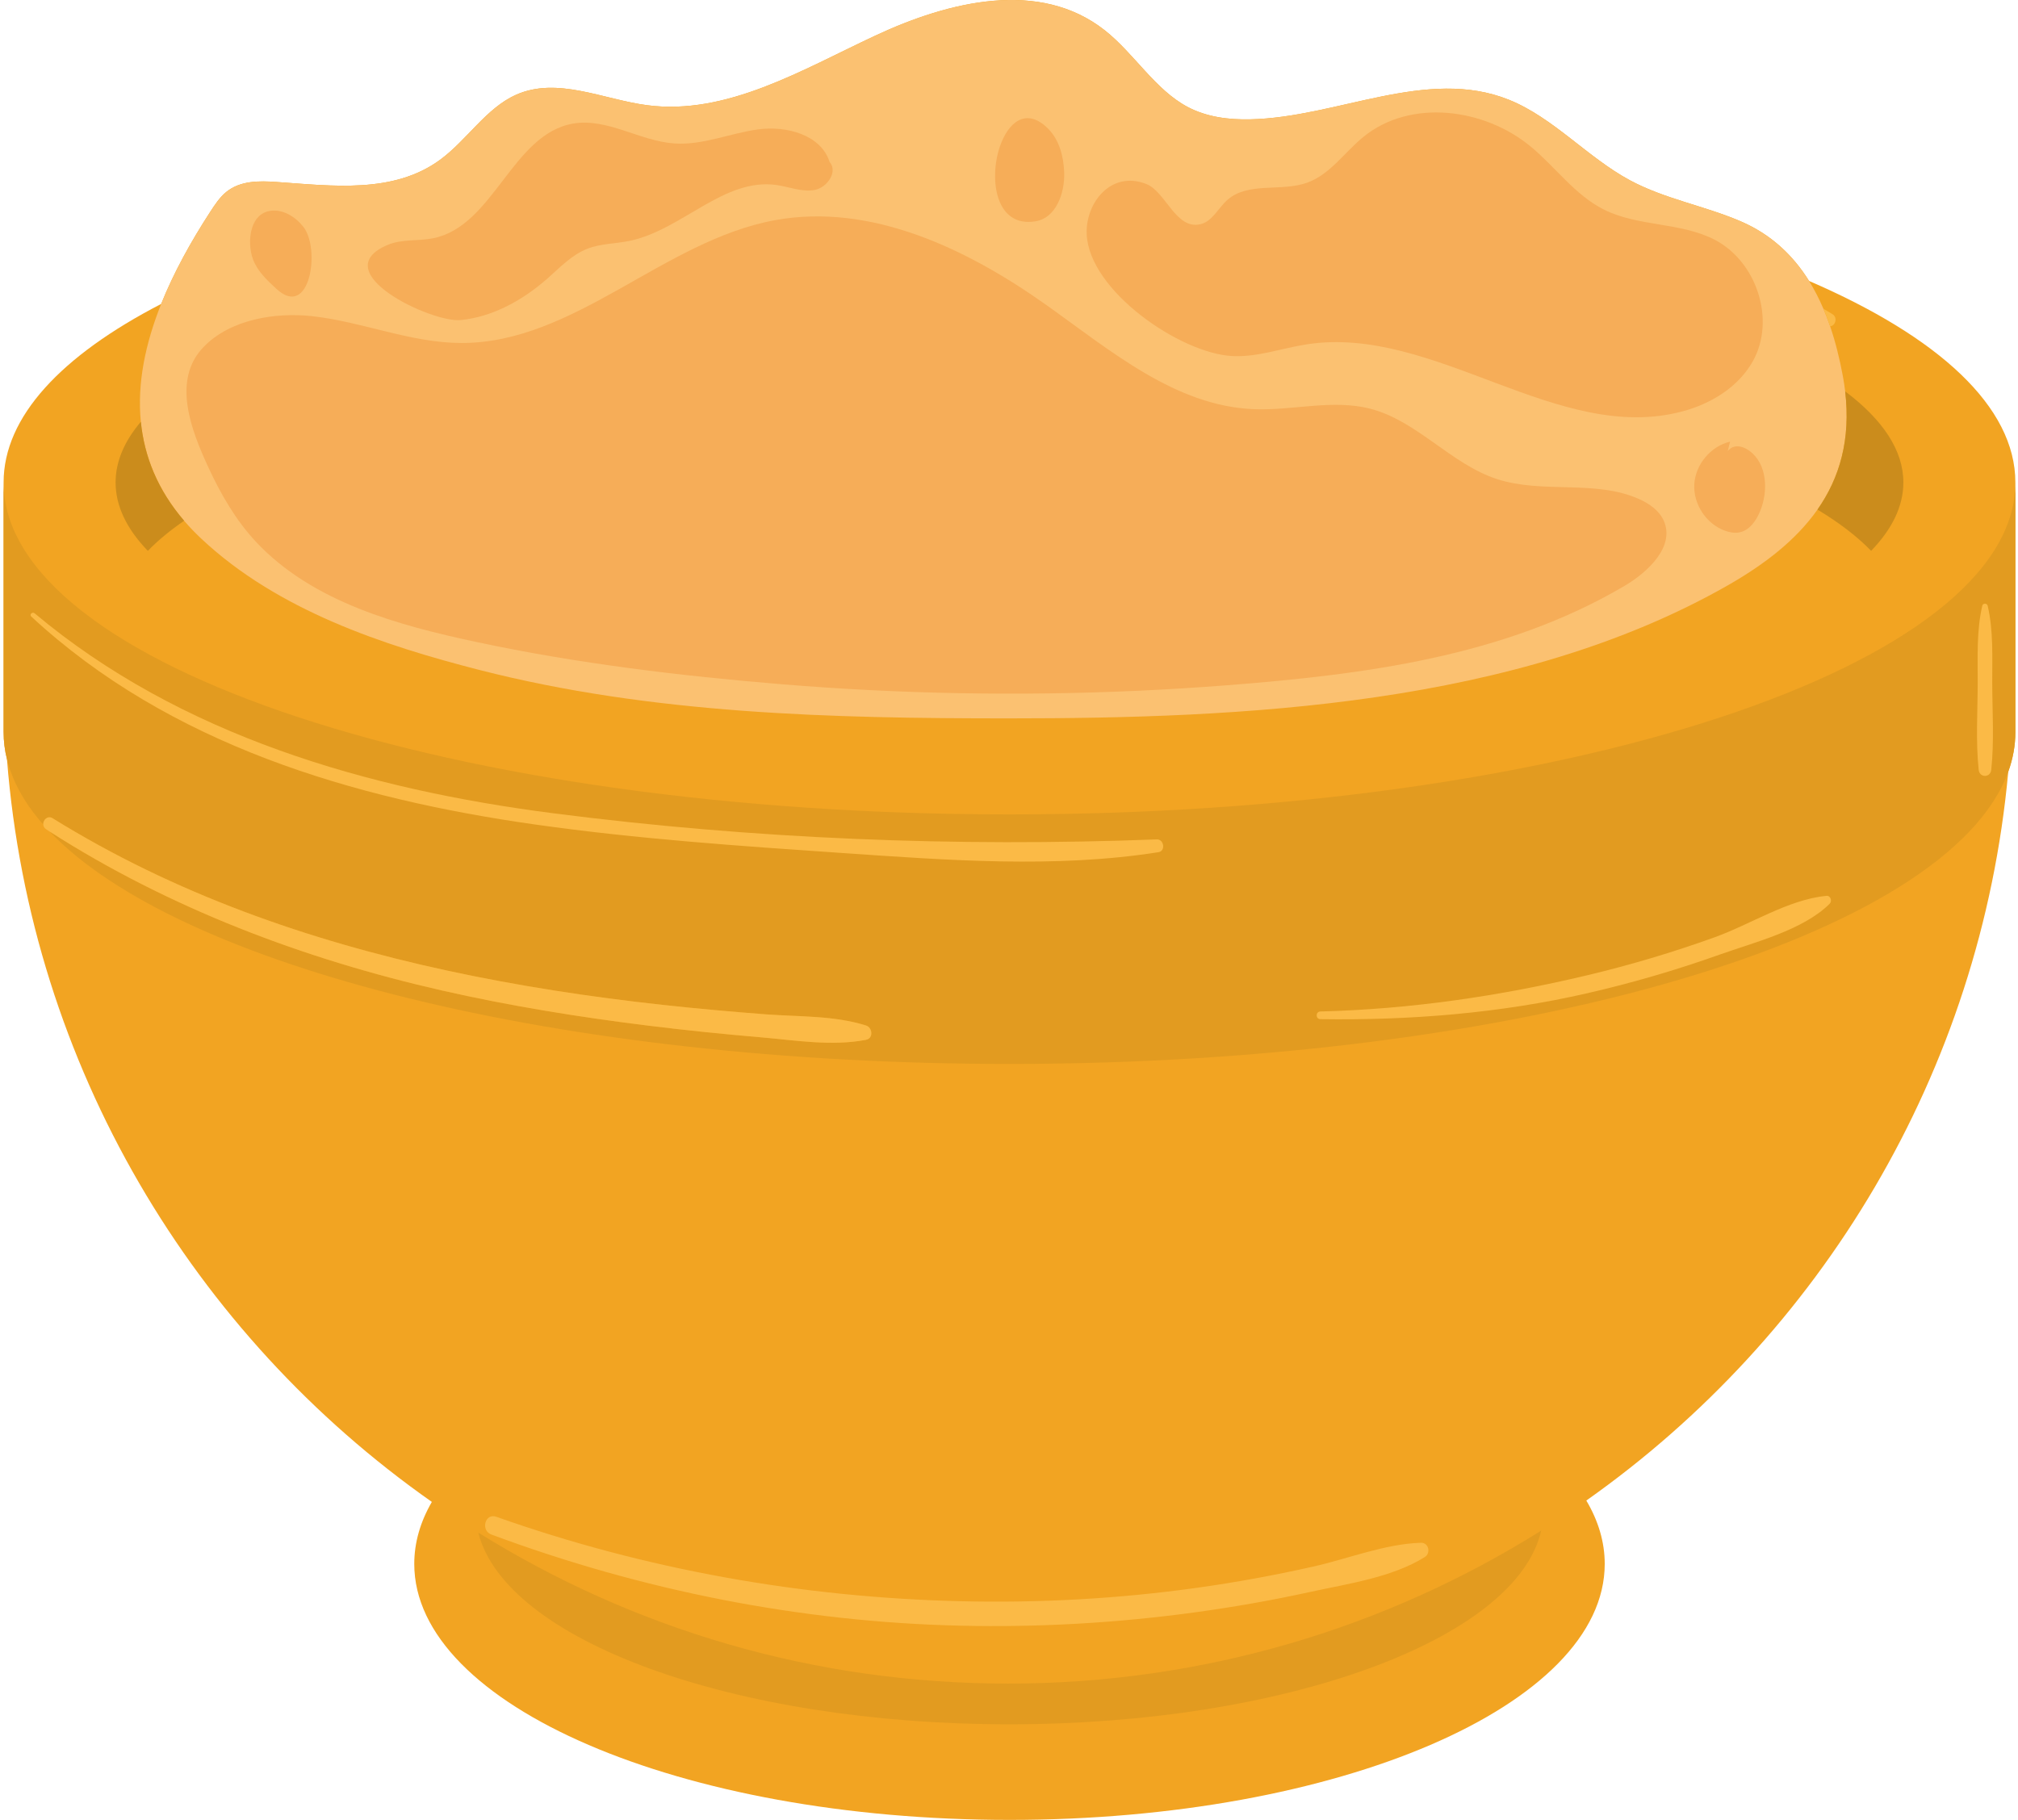 <svg width="102" height="92" viewBox="0 0 102 92" fill="none" xmlns="http://www.w3.org/2000/svg">
<g clip-path="url(#clip0_251_177646)">
<path d="M91.438 14.202C90.624 12.896 89.512 11.847 87.99 11.191C86.15 10.4 84.155 10.066 82.381 9.111C80.235 7.955 78.507 5.94 76.263 5.041C72.113 3.378 67.607 5.937 63.192 6.033C62.112 6.056 61.007 5.922 60.033 5.408C58.38 4.534 57.328 2.702 55.836 1.528C52.545 -1.062 47.969 0.06 44.246 1.799C40.522 3.539 36.718 5.849 32.703 5.318C30.474 5.023 28.164 3.863 26.082 4.792C24.57 5.466 23.595 7.092 22.234 8.085C19.877 9.806 16.799 9.396 13.977 9.199C13.101 9.137 12.147 9.127 11.44 9.701C11.108 9.97 10.861 10.346 10.621 10.716C9.647 12.215 8.781 13.781 8.147 15.364C3.105 17.97 0.182 21.066 0.182 24.387V37.002C0.182 37.468 0.239 37.93 0.353 38.387C1.577 53.909 9.781 67.468 21.828 75.924C21.247 76.927 20.939 77.978 20.939 79.059C20.939 86.206 34.409 91.999 51.025 91.999C67.64 91.999 81.111 86.206 81.111 79.059C81.111 77.953 80.788 76.88 80.181 75.855C92.015 67.508 100.12 54.229 101.508 39.008C101.745 38.35 101.867 37.68 101.867 37.002V24.387C101.867 20.557 97.98 17.026 91.437 14.202H91.438Z" fill="#F2A422"/>
<path d="M93.265 19.784C93.235 19.533 93.196 19.278 93.148 19.017C92.986 18.138 92.776 17.29 92.503 16.491C92.399 16.189 92.287 15.895 92.164 15.608C91.953 15.114 91.712 14.643 91.437 14.202C90.624 12.896 89.512 11.847 87.989 11.191C86.15 10.4 84.155 10.066 82.38 9.111C80.235 7.955 78.506 5.94 76.263 5.041C72.112 3.378 67.606 5.937 63.191 6.033C62.112 6.056 61.006 5.922 60.033 5.408C58.38 4.534 57.328 2.702 55.836 1.528C52.545 -1.062 47.968 0.06 44.245 1.799C40.522 3.539 36.718 5.849 32.703 5.318C30.473 5.023 28.164 3.863 26.082 4.792C24.569 5.466 23.594 7.092 22.234 8.085C19.876 9.806 16.798 9.396 13.976 9.199C13.1 9.137 12.147 9.127 11.44 9.701C11.107 9.97 10.861 10.346 10.621 10.716C9.647 12.215 8.78 13.781 8.147 15.364C7.352 17.353 6.925 19.371 7.118 21.321C7.292 23.066 7.961 24.758 9.306 26.326C9.569 26.631 9.856 26.932 10.171 27.228C14.035 30.856 19.374 32.623 24.231 33.867C32.965 36.104 42.058 36.315 50.984 36.315C62.747 36.315 76.633 35.691 87.329 29.592C89.18 28.536 90.781 27.306 91.864 25.761C92.987 24.16 93.553 22.219 93.264 19.784H93.265Z" fill="#FBC171"/>
<path d="M82.856 25.232C80.638 24.234 77.984 24.973 75.671 24.22C73.34 23.462 71.647 21.285 69.275 20.666C67.363 20.166 65.347 20.765 63.373 20.685C59.405 20.524 56.13 17.721 52.892 15.422C48.875 12.57 44.013 10.242 39.167 11.131C33.533 12.164 29.045 17.349 23.317 17.339C20.766 17.335 18.334 16.27 15.799 15.985C13.934 15.776 11.643 16.135 10.284 17.546C8.671 19.221 9.673 21.764 10.527 23.615C11.157 24.978 11.916 26.297 12.942 27.394C15.8 30.446 20.15 31.616 24.104 32.459C29.168 33.539 34.371 34.167 39.527 34.591C45.51 35.083 51.524 35.192 57.521 34.919C59.017 34.85 60.512 34.758 62.006 34.642C68.916 34.104 76.025 33.206 82.108 29.62C83.323 28.905 84.666 27.615 84.096 26.326C83.868 25.811 83.371 25.463 82.856 25.232V25.232Z" fill="#F6AD58"/>
<path d="M88.597 18.261C89.767 16.169 88.791 13.214 86.66 12.115C84.935 11.226 82.801 11.463 81.067 10.593C79.609 9.862 78.63 8.453 77.374 7.412C75.02 5.46 71.295 4.985 68.921 6.913C67.961 7.693 67.23 8.821 66.065 9.237C64.749 9.705 63.08 9.18 62.036 10.108C61.571 10.522 61.277 11.197 60.67 11.336C59.426 11.621 58.926 9.688 57.938 9.301C56.156 8.604 54.866 10.254 54.927 11.83C55.037 14.692 59.655 17.87 62.296 18C63.569 18.062 64.801 17.599 66.06 17.405C72.514 16.413 78.747 22.491 85.052 20.793C86.493 20.406 87.869 19.563 88.597 18.261V18.261Z" fill="#F6AD58"/>
<path d="M23.279 16.18C24.931 16.018 26.449 15.157 27.694 14.058C28.319 13.506 28.912 12.876 29.689 12.574C30.361 12.312 31.104 12.323 31.809 12.179C34.454 11.641 36.588 8.967 39.258 9.354C39.901 9.447 40.54 9.722 41.179 9.602C41.818 9.482 42.365 8.67 41.931 8.186C41.501 6.814 39.751 6.348 38.327 6.54C36.902 6.732 35.522 7.351 34.087 7.252C32.338 7.132 30.697 5.952 28.969 6.248C25.892 6.775 24.966 11.413 21.907 12.042C21.145 12.198 20.325 12.075 19.607 12.375C16.36 13.733 21.804 16.323 23.278 16.179L23.279 16.18Z" fill="#F6AD58"/>
<path d="M52.36 11.184C53.376 11.007 53.82 9.77 53.79 8.739C53.766 7.924 53.547 7.073 52.969 6.497C51.864 5.397 50.951 6.189 50.536 7.417C49.975 9.079 50.328 11.538 52.36 11.184Z" fill="#F6AD58"/>
<path d="M13.978 14.608C15.669 16.162 16.212 12.58 15.332 11.465C14.934 10.96 14.312 10.57 13.675 10.657C13.182 10.724 12.89 11.07 12.748 11.505C12.575 12.031 12.622 12.687 12.797 13.135C13.028 13.727 13.511 14.178 13.978 14.608Z" fill="#F6AD58"/>
<path d="M88.436 22.799C88.221 22.639 87.95 22.525 87.687 22.574C87.545 22.601 87.412 22.689 87.328 22.805L87.447 22.326C86.466 22.557 85.693 23.482 85.638 24.487C85.583 25.493 86.251 26.497 87.201 26.833C87.432 26.915 87.682 26.96 87.921 26.912C88.426 26.811 88.762 26.331 88.96 25.855C89.386 24.827 89.328 23.467 88.437 22.799H88.436Z" fill="#F6AD58"/>
<path d="M24.176 77.476C25.545 82.918 37.043 87.166 51.025 87.166C65.007 87.166 76.647 82.865 77.899 77.376C70.091 82.275 60.855 85.108 50.957 85.108C41.059 85.108 31.95 82.314 24.176 77.476Z" fill="#E29B20"/>
<path d="M51.025 41.17C22.945 41.17 0.182 33.656 0.182 24.387V37.002C0.182 37.468 0.239 37.93 0.353 38.387C0.634 39.522 1.256 40.624 2.187 41.684C2.168 41.451 2.406 41.207 2.662 41.366C8.792 45.169 15.591 47.549 22.617 49.068C26.207 49.845 29.842 50.399 33.493 50.798C35.228 50.988 36.967 51.144 38.707 51.276C40.382 51.402 42.161 51.331 43.774 51.841C44.103 51.945 44.158 52.49 43.774 52.564C42.042 52.899 40.212 52.589 38.47 52.439C36.572 52.277 34.675 52.084 32.783 51.85C29.278 51.417 25.785 50.855 22.34 50.071C15.351 48.48 8.558 45.91 2.509 42.035C8.986 48.845 28.258 53.784 51.025 53.784C77.048 53.784 98.505 47.331 101.509 39.008C101.746 38.351 101.868 37.681 101.868 37.002V24.387C101.868 33.656 79.105 41.17 51.025 41.17L51.025 41.17Z" fill="#E29B20"/>
<path d="M91.865 25.761C92.968 26.427 93.879 27.124 94.576 27.846C95.64 26.745 96.206 25.587 96.206 24.387C96.206 22.766 95.165 21.214 93.264 19.784C93.553 22.219 92.987 24.16 91.864 25.761H91.865Z" fill="#CB8C1C"/>
<path d="M7.119 21.321C6.285 22.304 5.843 23.331 5.843 24.388C5.843 25.587 6.41 26.745 7.473 27.847C7.976 27.326 8.59 26.818 9.307 26.326C7.961 24.758 7.292 23.067 7.119 21.322V21.321Z" fill="#CB8C1C"/>
<path d="M58.47 42.433C48.294 42.821 38.085 42.413 27.97 41.113C18.591 39.908 9.12 37.184 1.75 31.004C1.635 30.908 1.471 31.066 1.583 31.17C8.562 37.636 17.854 40.382 27.088 41.686C32.226 42.413 37.414 42.768 42.588 43.122C47.841 43.481 53.331 43.905 58.558 43.079C58.925 43.021 58.837 42.419 58.47 42.432V42.433Z" fill="#FBBA46"/>
<path d="M99.963 34.511C99.96 35.969 99.859 37.467 100.013 38.917C100.056 39.325 100.604 39.325 100.648 38.917C100.802 37.467 100.701 35.969 100.698 34.511C100.695 33.221 100.762 31.882 100.467 30.619C100.435 30.485 100.226 30.485 100.195 30.619C99.9 31.883 99.967 33.221 99.963 34.511Z" fill="#FBBA46"/>
<path d="M92.633 15.889C92.478 15.794 92.322 15.7 92.164 15.608C92.286 15.895 92.399 16.189 92.503 16.491C92.771 16.486 92.894 16.049 92.633 15.889Z" fill="#FBBA46"/>
<path d="M24.837 77.573C32.419 80.393 40.446 81.996 48.538 82.181C52.485 82.272 56.436 82.046 60.348 81.514C62.318 81.246 64.276 80.903 66.217 80.477C68.11 80.062 70.354 79.749 72.016 78.712C72.332 78.515 72.218 77.976 71.82 77.989C70 78.046 68.15 78.795 66.377 79.193C64.439 79.63 62.481 79.988 60.514 80.264C56.55 80.82 52.537 81.04 48.537 80.944C40.541 80.753 32.625 79.344 25.084 76.675C24.515 76.474 24.281 77.366 24.836 77.573H24.837Z" fill="#FBBA46"/>
<path d="M2.336 41.925C2.393 41.962 2.451 41.999 2.508 42.035C8.558 45.91 15.35 48.48 22.34 50.071C25.785 50.855 29.278 51.417 32.783 51.85C34.675 52.084 36.571 52.277 38.47 52.439C40.212 52.589 42.042 52.899 43.774 52.564C44.158 52.49 44.103 51.945 43.774 51.841C42.16 51.331 40.382 51.402 38.707 51.276C36.967 51.144 35.228 50.988 33.493 50.798C29.842 50.399 26.207 49.845 22.616 49.068C15.591 47.549 8.792 45.169 2.662 41.366C2.406 41.207 2.168 41.451 2.187 41.684C2.194 41.774 2.239 41.862 2.336 41.925Z" fill="#FBBA46"/>
<path d="M92.319 45.285C90.392 45.473 88.491 46.723 86.672 47.379C84.559 48.141 82.404 48.783 80.219 49.303C75.783 50.358 71.3 51.016 66.738 51.132C66.489 51.138 66.488 51.517 66.738 51.52C71.247 51.587 75.81 51.223 80.211 50.214C82.481 49.693 84.721 49.041 86.914 48.259C88.659 47.637 91.148 47.021 92.483 45.683C92.615 45.551 92.527 45.265 92.318 45.285H92.319Z" fill="#FBBA46"/>
</g>
<defs>
<clipPath id="clip0_251_177646">
<rect width="101.686" height="92" fill="white" transform="translate(0.182)"/>
</clipPath>
</defs>
</svg>
